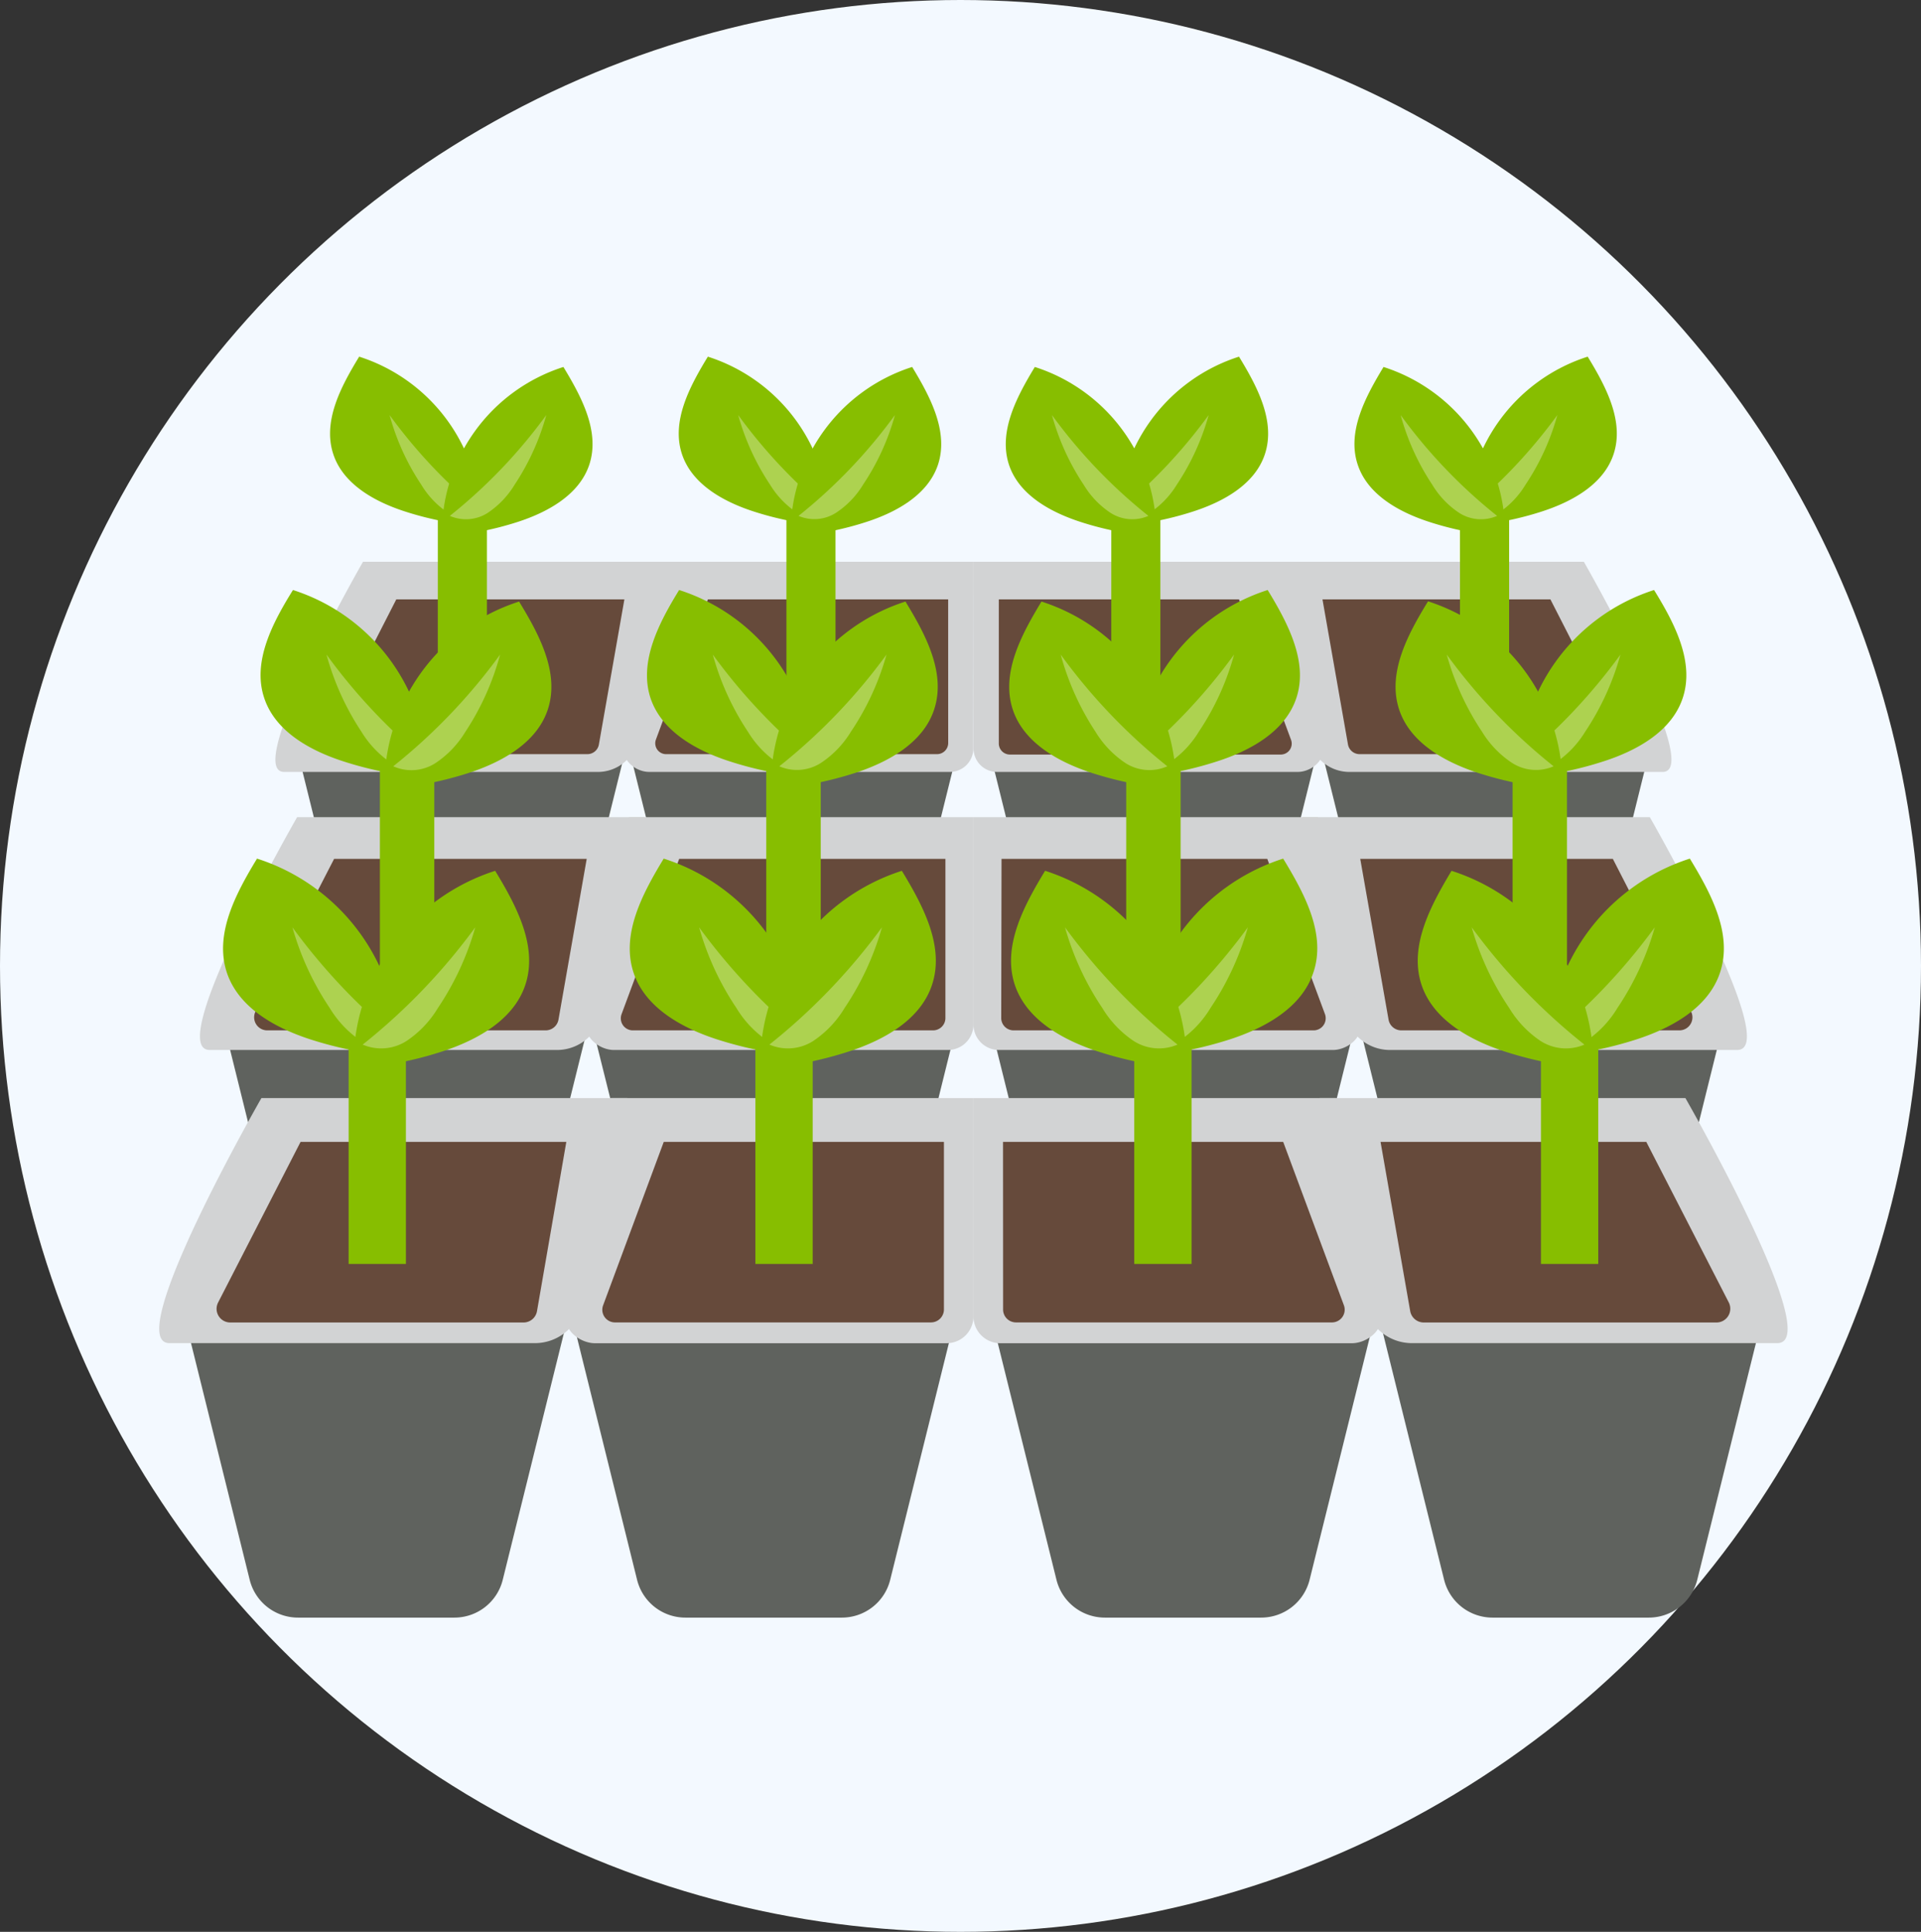 <svg xmlns="http://www.w3.org/2000/svg" xmlns:xlink="http://www.w3.org/1999/xlink" width="181" height="182" viewBox="0 0 181 182">
  <rect x="0" y="0" width="181" height="182" fill="#333333" stroke="none"/>
  <defs>
    <clipPath id="clip-path">
      <ellipse id="Elipse_156" data-name="Elipse 156" cx="90.5" cy="91" rx="90.5" ry="91" transform="translate(0.271 0.12)" fill="#fff" stroke="#707070" stroke-width="1"/>
    </clipPath>
  </defs>
  <g id="Grupo_894172" data-name="Grupo 894172" transform="translate(-404 -3670)">
    <g id="Enmascarar_grupo_16" data-name="Enmascarar grupo 16" transform="translate(403.729 3669.88)" clip-path="url(#clip-path)">
      <rect id="_95da3c9cb84d7a8c336853e8faf60a4e" data-name="95da3c9cb84d7a8c336853e8faf60a4e" width="195" height="216.886" transform="translate(-13.729 -17.152)" fill="#f3f9ff"/>
    </g>
    <g id="Grupo_874759" data-name="Grupo 874759" transform="translate(186.007 12256.6)">
      <path id="Trazado_285790" data-name="Trazado 285790" d="M52.813,88.85H37.45l5.155,20.784a4.043,4.043,0,0,0,3.911,3.056H59.125a4.043,4.043,0,0,0,3.911-3.056L68.191,88.85Z" transform="translate(208.641 -8604.4)" fill="#5f625e"/>
      <path id="Trazado_285791" data-name="Trazado 285791" d="M72.342,64.24H42.787s-11.364,19.8-7.424,19.8H64.881a3.881,3.881,0,0,0,3.874-3.344Z" transform="translate(209.409 -8597.915)" fill="#d2d3d4"/>
      <path id="Trazado_285792" data-name="Trazado 285792" d="M69.075,69.05H47.584L40.956,82.019a1.1,1.1,0,0,0,.987,1.613H65.584a1.1,1.1,0,0,0,1.09-.921Z" transform="translate(207.749 -8599.183)" fill="#664a3b"/>
      <path id="Trazado_285793" data-name="Trazado 285793" d="M95.31,88.85H79.94L85.1,109.634A4.029,4.029,0,0,0,89,112.69h12.616a4.043,4.043,0,0,0,3.911-3.056l5.155-20.784Z" transform="translate(197.444 -8604.4)" fill="#5f625e"/>
      <path id="Trazado_285794" data-name="Trazado 285794" d="M112.073,64.24H82.783L79.211,81.916c-.228,1.1,1.112,2.121,2.29,2.121h28.347a2.209,2.209,0,0,0,2.209-2.114Z" transform="translate(197.643 -8597.915)" fill="#d2d3d4"/>
      <path id="Trazado_285795" data-name="Trazado 285795" d="M110.724,69.05H88.084l-4.9,13.22a1.024,1.024,0,0,0,1.009,1.362h25.46a1.053,1.053,0,0,0,1.075-1.024Z" transform="translate(196.606 -8599.183)" fill="#664a3b"/>
      <rect id="Rectángulo_44750" data-name="Rectángulo 44750" width="4.625" height="17.867" transform="translate(259.244 -8538.138)" fill="#87be00"/>
      <path id="Trazado_285796" data-name="Trazado 285796" d="M41.831,47.191c.935,2.835,3.9,4.47,6.739,5.391a29.533,29.533,0,0,0,7.151,1.377A16.475,16.475,0,0,0,44.268,38C42.567,40.791,40.8,44.076,41.831,47.191Z" transform="translate(207.567 -8591)" fill="#87be00"/>
      <path id="Trazado_285797" data-name="Trazado 285797" d="M49.14,45.47a49.131,49.131,0,0,0,9.081,9.5,3.778,3.778,0,0,1-3.542-.273,8.3,8.3,0,0,1-2.548-2.659,22.4,22.4,0,0,1-2.99-6.569Z" transform="translate(205.56 -8592.969)" fill="#add250"/>
      <path id="Trazado_285798" data-name="Trazado 285798" d="M69.722,48.526c-.943,2.835-3.9,4.47-6.739,5.391a29.548,29.548,0,0,1-7.144,1.37A16.46,16.46,0,0,1,67.284,39.32C68.985,42.126,70.753,45.411,69.722,48.526Z" transform="translate(203.795 -8591.348)" fill="#87be00"/>
      <path id="Trazado_285799" data-name="Trazado 285799" d="M65.938,45.47a49.168,49.168,0,0,1-9.088,9.5A3.793,3.793,0,0,0,60.4,54.7a8.455,8.455,0,0,0,2.548-2.659A22.787,22.787,0,0,0,65.938,45.47Z" transform="translate(203.528 -8592.969)" fill="#add250"/>
      <rect id="Rectángulo_44751" data-name="Rectángulo 44751" width="4.625" height="17.867" transform="translate(292.091 -8538.138)" fill="#87be00"/>
      <path id="Trazado_285800" data-name="Trazado 285800" d="M86.441,47.191c.943,2.835,3.9,4.47,6.739,5.391a29.548,29.548,0,0,0,7.144,1.377A16.46,16.46,0,0,0,88.878,38C87.177,40.791,85.409,44.076,86.441,47.191Z" transform="translate(195.811 -8591)" fill="#87be00"/>
      <path id="Trazado_285801" data-name="Trazado 285801" d="M93.74,45.47a49.167,49.167,0,0,0,9.088,9.5,3.793,3.793,0,0,1-3.55-.3A8.455,8.455,0,0,1,96.73,52.01,22.786,22.786,0,0,1,93.74,45.47Z" transform="translate(193.807 -8592.969)" fill="#add250"/>
      <path id="Trazado_285802" data-name="Trazado 285802" d="M114.332,48.526c-.943,2.835-3.9,4.47-6.739,5.391a29.548,29.548,0,0,1-7.144,1.377A16.46,16.46,0,0,1,111.9,39.32C113.6,42.126,115.355,45.411,114.332,48.526Z" transform="translate(192.04 -8591.348)" fill="#87be00"/>
      <path id="Trazado_285803" data-name="Trazado 285803" d="M110.541,45.47a49.13,49.13,0,0,1-9.081,9.5,3.778,3.778,0,0,0,3.543-.3,8.3,8.3,0,0,0,2.548-2.659A22.4,22.4,0,0,0,110.541,45.47Z" transform="translate(191.773 -8592.969)" fill="#add250"/>
      <path id="Trazado_285804" data-name="Trazado 285804" d="M183.86,88.85h15.363l-5.155,20.784a4.043,4.043,0,0,1-3.911,3.056h-12.6a4.029,4.029,0,0,1-3.911-3.056L168.49,88.85Z" transform="translate(174.109 -8604.4)" fill="#5f625e"/>
      <path id="Trazado_285805" data-name="Trazado 285805" d="M161.8,64.24h29.555s11.371,19.8,7.416,19.8H169.261a3.9,3.9,0,0,1-3.852-3.344Z" transform="translate(175.872 -8597.915)" fill="#d2d3d4"/>
      <path id="Trazado_285806" data-name="Trazado 285806" d="M168.49,69.05h21.476l6.628,12.969a1.1,1.1,0,0,1-.987,1.613H171.981a1.112,1.112,0,0,1-1.09-.921Z" transform="translate(174.109 -8599.183)" fill="#664a3b"/>
      <path id="Trazado_285807" data-name="Trazado 285807" d="M141.37,88.85h15.363l-5.155,20.784a4.043,4.043,0,0,1-3.911,3.056h-12.6a4.029,4.029,0,0,1-3.911-3.056L126,88.85Z" transform="translate(185.306 -8604.4)" fill="#5f625e"/>
      <path id="Trazado_285808" data-name="Trazado 285808" d="M123.84,64.24h29.29L156.7,81.916c.228,1.1-1.119,2.121-2.29,2.121H126.057a2.209,2.209,0,0,1-2.209-2.114Z" transform="translate(185.875 -8597.915)" fill="#d2d3d4"/>
      <path id="Trazado_285809" data-name="Trazado 285809" d="M127.08,69.05h22.632l4.912,13.257a1.031,1.031,0,0,1-1.009,1.362H128.148a1.046,1.046,0,0,1-1.068-1.024Z" transform="translate(185.022 -8599.183)" fill="#664a3b"/>
      <rect id="Rectángulo_44752" data-name="Rectángulo 44752" width="4.632" height="17.867" transform="translate(355.554 -8538.138)" fill="#87be00"/>
      <path id="Trazado_285810" data-name="Trazado 285810" d="M200.762,47.191c-.935,2.835-3.9,4.47-6.739,5.391a29.548,29.548,0,0,1-7.144,1.377A16.46,16.46,0,0,1,198.324,38C200.025,40.791,201.793,44.076,200.762,47.191Z" transform="translate(169.264 -8591)" fill="#87be00"/>
      <path id="Trazado_285811" data-name="Trazado 285811" d="M195.288,45.47a49.168,49.168,0,0,1-9.088,9.5,3.793,3.793,0,0,0,3.535-.273,8.374,8.374,0,0,0,2.548-2.659A22.588,22.588,0,0,0,195.288,45.47Z" transform="translate(169.442 -8592.969)" fill="#add250"/>
      <path id="Trazado_285812" data-name="Trazado 285812" d="M172.889,48.526c.935,2.835,3.9,4.47,6.739,5.391a29.46,29.46,0,0,0,7.144,1.377A16.475,16.475,0,0,0,175.32,39.32C173.626,42.126,171.851,45.411,172.889,48.526Z" transform="translate(173.031 -8591.348)" fill="#87be00"/>
      <path id="Trazado_285813" data-name="Trazado 285813" d="M178.49,45.47a48.956,48.956,0,0,0,9.088,9.5,3.793,3.793,0,0,1-3.557-.273,8.3,8.3,0,0,1-2.548-2.659A22.589,22.589,0,0,1,178.49,45.47Z" transform="translate(171.474 -8592.969)" fill="#add250"/>
      <rect id="Rectángulo_44753" data-name="Rectángulo 44753" width="4.625" height="17.867" transform="translate(322.7 -8538.138)" fill="#87be00"/>
      <path id="Trazado_285814" data-name="Trazado 285814" d="M156.152,47.191c-.935,2.835-3.9,4.47-6.739,5.391a29.459,29.459,0,0,1-7.144,1.377A16.46,16.46,0,0,1,153.714,38C155.415,40.791,157.183,44.076,156.152,47.191Z" transform="translate(181.02 -8591)" fill="#87be00"/>
      <path id="Trazado_285815" data-name="Trazado 285815" d="M150.678,45.47a48.954,48.954,0,0,1-9.088,9.5,3.793,3.793,0,0,0,3.55-.3,8.455,8.455,0,0,0,2.548-2.659A22.788,22.788,0,0,0,150.678,45.47Z" transform="translate(181.198 -8592.969)" fill="#add250"/>
      <path id="Trazado_285816" data-name="Trazado 285816" d="M128.273,48.526c.935,2.835,3.9,4.47,6.739,5.391a29.548,29.548,0,0,0,7.144,1.377A16.46,16.46,0,0,0,130.71,39.32C129.009,42.126,127.256,45.411,128.273,48.526Z" transform="translate(184.786 -8591.348)" fill="#87be00"/>
      <path id="Trazado_285817" data-name="Trazado 285817" d="M133.88,45.47a48.954,48.954,0,0,0,9.088,9.5,3.793,3.793,0,0,1-3.55-.273,8.3,8.3,0,0,1-2.548-2.659,22.588,22.588,0,0,1-2.99-6.569Z" transform="translate(183.23 -8592.969)" fill="#add250"/>
      <path id="Trazado_285818" data-name="Trazado 285818" d="M45.147,124.18H28.12L33.828,147.2a4.463,4.463,0,0,0,4.331,3.388H52.151a4.471,4.471,0,0,0,4.338-3.388L62.2,124.18Z" transform="translate(211.099 -8613.709)" fill="#5f625e"/>
      <path id="Trazado_285819" data-name="Trazado 285819" d="M66.779,96.91H34.035s-12.6,21.932-8.234,21.932H58.515a4.3,4.3,0,0,0,4.264-3.682Z" transform="translate(211.953 -8606.523)" fill="#d2d3d4"/>
      <path id="Trazado_285820" data-name="Trazado 285820" d="M63.149,102.24h-23.8l-7.4,14.369a1.23,1.23,0,0,0,1.09,1.79H59.275a1.23,1.23,0,0,0,1.215-1.016Z" transform="translate(210.125 -8607.928)" fill="#664a3b"/>
      <path id="Trazado_285821" data-name="Trazado 285821" d="M92.227,124.18H75.2L80.945,147.2a4.463,4.463,0,0,0,4.331,3.388H99.268A4.463,4.463,0,0,0,103.6,147.2l5.708-23.022Z" transform="translate(198.693 -8613.709)" fill="#5f625e"/>
      <path id="Trazado_285822" data-name="Trazado 285822" d="M110.8,96.91H78.344l-3.955,19.583c-.258,1.215,1.23,2.349,2.534,2.349h31.411A2.408,2.408,0,0,0,110.8,116.5Z" transform="translate(198.914 -8606.523)" fill="#d2d3d4"/>
      <path id="Trazado_285823" data-name="Trazado 285823" d="M109.307,102.24H84.222l-5.435,14.649a1.134,1.134,0,0,0,1.119,1.51h28.207a1.164,1.164,0,0,0,1.193-1.134Z" transform="translate(197.765 -8607.928)" fill="#664a3b"/>
      <rect id="Rectángulo_44754" data-name="Rectángulo 44754" width="5.126" height="19.797" transform="translate(253.787 -8514.557)" fill="#87be00"/>
      <path id="Trazado_285824" data-name="Trazado 285824" d="M32.978,78.021c1.038,3.145,4.316,4.957,7.461,5.973a32.965,32.965,0,0,0,7.932,1.532A18.243,18.243,0,0,0,35.688,67.85C33.788,70.906,31.829,74.589,32.978,78.021Z" transform="translate(209.909 -8598.865)" fill="#87be00"/>
      <path id="Trazado_285825" data-name="Trazado 285825" d="M41.07,76.11A54.109,54.109,0,0,0,51.138,86.634,4.183,4.183,0,0,1,47.2,86.34a9.427,9.427,0,0,1-2.828-2.946A25.04,25.04,0,0,1,41.07,76.11Z" transform="translate(207.687 -8601.042)" fill="#add250"/>
      <path id="Trazado_285826" data-name="Trazado 285826" d="M63.874,79.508c-1.038,3.137-4.316,4.949-7.468,5.973a33.312,33.312,0,0,1-7.917,1.525A18.243,18.243,0,0,1,61.171,69.33C63.057,72.416,65.016,76.054,63.874,79.508Z" transform="translate(205.732 -8599.257)" fill="#87be00"/>
      <path id="Trazado_285827" data-name="Trazado 285827" d="M59.678,76.11A54.331,54.331,0,0,1,49.61,86.634a4.183,4.183,0,0,0,3.97-.295A9.324,9.324,0,0,0,56.4,83.394a24.863,24.863,0,0,0,3.277-7.284Z" transform="translate(205.436 -8601.042)" fill="#add250"/>
      <rect id="Rectángulo_44755" data-name="Rectángulo 44755" width="5.133" height="19.797" transform="translate(290.191 -8514.557)" fill="#87be00"/>
      <path id="Trazado_285828" data-name="Trazado 285828" d="M82.4,78.021c1.046,3.145,4.316,4.957,7.468,5.973a32.965,32.965,0,0,0,7.917,1.532A18.25,18.25,0,0,0,85.1,67.85C83.219,70.906,81.283,74.589,82.4,78.021Z" transform="translate(196.882 -8598.865)" fill="#87be00"/>
      <path id="Trazado_285829" data-name="Trazado 285829" d="M90.49,76.11a54.147,54.147,0,0,0,10.075,10.524,4.183,4.183,0,0,1-3.933-.295,9.427,9.427,0,0,1-2.821-2.946A25.04,25.04,0,0,1,90.49,76.11Z" transform="translate(194.664 -8601.042)" fill="#add250"/>
      <path id="Trazado_285830" data-name="Trazado 285830" d="M113.3,79.508c-1.031,3.137-4.316,4.949-7.461,5.973a33.311,33.311,0,0,1-7.917,1.525A18.243,18.243,0,0,1,110.6,69.33C112.487,72.416,114.446,76.054,113.3,79.508Z" transform="translate(192.707 -8599.257)" fill="#87be00"/>
      <path id="Trazado_285831" data-name="Trazado 285831" d="M109.1,76.11A54.331,54.331,0,0,1,99,86.634a4.183,4.183,0,0,0,3.933-.324,9.324,9.324,0,0,0,2.821-2.946A25.04,25.04,0,0,0,109.1,76.11Z" transform="translate(192.421 -8601.042)" fill="#add250"/>
      <path id="Trazado_285832" data-name="Trazado 285832" d="M190.361,124.18h17.027L201.68,147.2a4.478,4.478,0,0,1-4.338,3.388H183.408a4.463,4.463,0,0,1-4.331-3.388L173.37,124.18Z" transform="translate(172.823 -8613.709)" fill="#5f625e"/>
      <path id="Trazado_285833" data-name="Trazado 285833" d="M165.91,96.91h32.744s12.594,21.932,8.227,21.932H174.166a4.308,4.308,0,0,1-4.264-3.682Z" transform="translate(174.789 -8606.523)" fill="#d2d3d4"/>
      <path id="Trazado_285834" data-name="Trazado 285834" d="M173.32,102.24h23.8l7.365,14.369a1.23,1.23,0,0,1-1.09,1.79h-26.2a1.223,1.223,0,0,1-1.208-1.016Z" transform="translate(172.837 -8607.928)" fill="#664a3b"/>
      <path id="Trazado_285835" data-name="Trazado 285835" d="M143.257,124.18h17.027L154.569,147.2a4.463,4.463,0,0,1-4.331,3.388H136.246a4.463,4.463,0,0,1-4.331-3.388L126.2,124.18Z" transform="translate(185.254 -8613.709)" fill="#5f625e"/>
      <path id="Trazado_285836" data-name="Trazado 285836" d="M123.84,96.91h32.449l3.962,19.583c.25,1.215-1.237,2.349-2.541,2.349H126.3a2.4,2.4,0,0,1-2.46-2.342Z" transform="translate(185.875 -8606.523)" fill="#d2d3d4"/>
      <path id="Trazado_285837" data-name="Trazado 285837" d="M127.419,102.24h25.04l5.443,14.649a1.142,1.142,0,0,1-1.119,1.51H128.576a1.164,1.164,0,0,1-1.186-1.134Z" transform="translate(184.94 -8607.928)" fill="#664a3b"/>
      <rect id="Rectángulo_44756" data-name="Rectángulo 44756" width="5.126" height="19.797" transform="translate(360.511 -8514.557)" fill="#87be00"/>
      <path id="Trazado_285838" data-name="Trazado 285838" d="M209.074,78.021c-1.038,3.145-4.316,4.957-7.468,5.973a32.966,32.966,0,0,1-7.917,1.532A18.25,18.25,0,0,1,206.371,67.85C208.257,70.906,210.216,74.589,209.074,78.021Z" transform="translate(167.47 -8598.865)" fill="#87be00"/>
      <path id="Trazado_285839" data-name="Trazado 285839" d="M203.008,76.11A54.332,54.332,0,0,1,192.94,86.634a4.169,4.169,0,0,0,3.925-.324,9.346,9.346,0,0,0,2.828-2.946A25.04,25.04,0,0,0,203.008,76.11Z" transform="translate(167.666 -8601.042)" fill="#add250"/>
      <path id="Trazado_285840" data-name="Trazado 285840" d="M178.179,79.5c1.038,3.137,4.316,4.949,7.461,5.973A33.3,33.3,0,0,0,193.564,87,18.257,18.257,0,0,0,180.9,69.3C178.989,72.408,177.037,76.046,178.179,79.5Z" transform="translate(171.646 -8599.248)" fill="#87be00"/>
      <path id="Trazado_285841" data-name="Trazado 285841" d="M184.39,76.11a54.332,54.332,0,0,0,10.068,10.524,4.168,4.168,0,0,1-3.925-.324,9.346,9.346,0,0,1-2.828-2.946A25.04,25.04,0,0,1,184.39,76.11Z" transform="translate(169.919 -8601.042)" fill="#add250"/>
      <rect id="Rectángulo_44757" data-name="Rectángulo 44757" width="5.126" height="19.797" transform="translate(324.106 -8514.557)" fill="#87be00"/>
      <path id="Trazado_285842" data-name="Trazado 285842" d="M159.644,78.021c-1.038,3.145-4.316,4.957-7.468,5.973a32.965,32.965,0,0,1-7.917,1.532A18.25,18.25,0,0,1,156.941,67.85C158.8,70.906,160.786,74.589,159.644,78.021Z" transform="translate(180.495 -8598.865)" fill="#87be00"/>
      <path id="Trazado_285843" data-name="Trazado 285843" d="M153.578,76.11A54.331,54.331,0,0,1,143.51,86.634a4.183,4.183,0,0,0,3.933-.324,9.324,9.324,0,0,0,2.821-2.946A24.863,24.863,0,0,0,153.578,76.11Z" transform="translate(180.692 -8601.042)" fill="#add250"/>
      <path id="Trazado_285844" data-name="Trazado 285844" d="M128.749,79.508c1.038,3.137,4.316,4.949,7.468,5.973a33.311,33.311,0,0,0,7.917,1.525A18.25,18.25,0,0,0,131.452,69.33C129.582,72.416,127.608,76.054,128.749,79.508Z" transform="translate(184.671 -8599.257)" fill="#87be00"/>
      <path id="Trazado_285845" data-name="Trazado 285845" d="M135,76.11a54.147,54.147,0,0,0,10.046,10.524,4.183,4.183,0,0,1-3.933-.295,9.427,9.427,0,0,1-2.828-2.946A25.253,25.253,0,0,1,135,76.11Z" transform="translate(182.935 -8601.042)" fill="#add250"/>
      <path id="Trazado_285846" data-name="Trazado 285846" d="M41.006,161.54H23.08l6.01,24.238a4.691,4.691,0,0,0,4.559,3.572h14.73a4.691,4.691,0,0,0,4.559-3.572l6.01-24.238Z" transform="translate(212.427 -8623.555)" fill="#5f625e"/>
      <path id="Trazado_285847" data-name="Trazado 285847" d="M63.772,132.84H29.3s-13.257,23.089-8.661,23.089H55.081a4.537,4.537,0,0,0,4.485-3.9Z" transform="translate(213.325 -8615.992)" fill="#d2d3d4"/>
      <path id="Trazado_285848" data-name="Trazado 285848" d="M59.959,138.45H34.919l-7.77,15.135a1.289,1.289,0,0,0,1.149,1.878h27.6a1.289,1.289,0,0,0,1.3-1.075Z" transform="translate(211.393 -8617.471)" fill="#664a3b"/>
      <path id="Trazado_285849" data-name="Trazado 285849" d="M90.581,161.54H72.64l6.01,24.238a4.691,4.691,0,0,0,4.566,3.572h14.73a4.691,4.691,0,0,0,4.559-3.572l6.01-24.238Z" transform="translate(199.367 -8623.555)" fill="#5f625e"/>
      <path id="Trazado_285850" data-name="Trazado 285850" d="M110.113,132.84H75.948l-4.168,20.622c-.265,1.281,1.3,2.475,2.673,2.475h33.068a2.533,2.533,0,0,0,2.592-2.467Z" transform="translate(199.602 -8615.992)" fill="#d2d3d4"/>
      <path id="Trazado_285851" data-name="Trazado 285851" d="M108.542,138.45h-26.4l-5.722,15.422a1.193,1.193,0,0,0,1.178,1.583H107.29a1.223,1.223,0,0,0,1.252-1.186Z" transform="translate(198.39 -8617.471)" fill="#664a3b"/>
      <rect id="Rectángulo_44758" data-name="Rectángulo 44758" width="5.398" height="20.835" transform="translate(250.841 -8488.359)" fill="#87be00"/>
      <path id="Trazado_285852" data-name="Trazado 285852" d="M28.193,112.948c1.1,3.307,4.544,5.214,7.858,6.29a35,35,0,0,0,8.337,1.606A19.207,19.207,0,0,0,31.036,102.21C29.054,105.48,26.992,109.31,28.193,112.948Z" transform="translate(211.174 -8607.921)" fill="#87be00"/>
      <path id="Trazado_285853" data-name="Trazado 285853" d="M36.71,111a57.225,57.225,0,0,0,10.6,11.047,4.419,4.419,0,0,1-4.139-.346,9.891,9.891,0,0,1-2.946-3.1A26.514,26.514,0,0,1,36.71,111Z" transform="translate(208.836 -8610.236)" fill="#add250"/>
      <path id="Trazado_285854" data-name="Trazado 285854" d="M60.714,114.508c-1.09,3.307-4.544,5.214-7.858,6.29a34.5,34.5,0,0,1-8.337,1.606A19.215,19.215,0,0,1,57.871,103.77C59.86,107.047,61.915,110.877,60.714,114.508Z" transform="translate(206.779 -8608.331)" fill="#87be00"/>
      <path id="Trazado_285855" data-name="Trazado 285855" d="M56.305,111A57.446,57.446,0,0,1,45.7,122.047a4.419,4.419,0,0,0,4.139-.346,9.81,9.81,0,0,0,2.946-3.1,26.514,26.514,0,0,0,3.52-7.6Z" transform="translate(206.467 -8610.236)" fill="#add250"/>
      <rect id="Rectángulo_44759" data-name="Rectángulo 44759" width="5.398" height="20.835" transform="translate(289.168 -8488.359)" fill="#87be00"/>
      <path id="Trazado_285856" data-name="Trazado 285856" d="M80.223,112.948c1.09,3.307,4.544,5.214,7.858,6.29a35.006,35.006,0,0,0,8.337,1.606A19.207,19.207,0,0,0,83.066,102.21C81.084,105.48,79.022,109.31,80.223,112.948Z" transform="translate(197.463 -8607.921)" fill="#87be00"/>
      <path id="Trazado_285857" data-name="Trazado 285857" d="M88.74,111a57.225,57.225,0,0,0,10.6,11.047A4.419,4.419,0,0,1,95.2,121.7a9.891,9.891,0,0,1-2.946-3.1A26.513,26.513,0,0,1,88.74,111Z" transform="translate(195.125 -8610.236)" fill="#add250"/>
      <path id="Trazado_285858" data-name="Trazado 285858" d="M112.744,114.508c-1.09,3.307-4.544,5.214-7.858,6.29a34.5,34.5,0,0,1-8.337,1.606A19.215,19.215,0,0,1,109.9,103.77C111.89,107.047,113.945,110.877,112.744,114.508Z" transform="translate(193.068 -8608.331)" fill="#87be00"/>
      <path id="Trazado_285859" data-name="Trazado 285859" d="M108.335,111A57.261,57.261,0,0,1,97.73,122.047a4.419,4.419,0,0,0,4.139-.346,9.81,9.81,0,0,0,2.946-3.1A26.514,26.514,0,0,0,108.335,111Z" transform="translate(192.756 -8610.236)" fill="#add250"/>
      <path id="Trazado_285860" data-name="Trazado 285860" d="M193.838,161.54h17.926l-6.01,24.238a4.706,4.706,0,0,1-4.566,3.572h-14.73a4.7,4.7,0,0,1-4.559-3.572l-6.01-24.238Z" transform="translate(172.159 -8623.555)" fill="#5f625e"/>
      <path id="Trazado_285861" data-name="Trazado 285861" d="M168.12,132.84h34.467s13.257,23.089,8.661,23.089H176.818a4.537,4.537,0,0,1-4.493-3.9Z" transform="translate(174.207 -8615.992)" fill="#d2d3d4"/>
      <path id="Trazado_285862" data-name="Trazado 285862" d="M175.92,138.45h25.04l7.777,15.135a1.3,1.3,0,0,1-1.149,1.878h-27.6a1.3,1.3,0,0,1-1.274-1.068Z" transform="translate(172.151 -8617.471)" fill="#664a3b"/>
      <path id="Trazado_285863" data-name="Trazado 285863" d="M144.268,161.54h17.9l-6.01,24.238a4.706,4.706,0,0,1-4.566,3.572h-14.73a4.7,4.7,0,0,1-4.559-3.572l-6.01-24.238Z" transform="translate(185.23 -8623.555)" fill="#5f625e"/>
      <path id="Trazado_285864" data-name="Trazado 285864" d="M123.84,132.84H158l4.168,20.622c.273,1.281-1.3,2.475-2.666,2.475H126.432a2.526,2.526,0,0,1-2.592-2.467Z" transform="translate(185.875 -8615.992)" fill="#d2d3d4"/>
      <path id="Trazado_285865" data-name="Trazado 285865" d="M127.62,138.45h26.4l5.73,15.422a1.2,1.2,0,0,1-1.178,1.583h-29.7a1.215,1.215,0,0,1-1.245-1.186Z" transform="translate(184.879 -8617.471)" fill="#664a3b"/>
      <rect id="Rectángulo_44760" data-name="Rectángulo 44760" width="5.398" height="20.835" transform="translate(363.184 -8488.359)" fill="#87be00"/>
      <path id="Trazado_285866" data-name="Trazado 285866" d="M213.557,112.948c-1.09,3.307-4.544,5.214-7.858,6.29a34.872,34.872,0,0,1-8.33,1.606,19.207,19.207,0,0,1,13.345-18.633C212.7,105.48,214.772,109.31,213.557,112.948Z" transform="translate(166.5 -8607.921)" fill="#87be00"/>
      <path id="Trazado_285867" data-name="Trazado 285867" d="M207.205,111A57.261,57.261,0,0,1,196.6,122.047a4.419,4.419,0,0,0,4.139-.346,9.81,9.81,0,0,0,2.946-3.1,26.514,26.514,0,0,0,3.52-7.6Z" transform="translate(166.702 -8610.236)" fill="#add250"/>
      <path id="Trazado_285868" data-name="Trazado 285868" d="M181.033,114.508c1.1,3.307,4.544,5.214,7.858,6.29a34.614,34.614,0,0,0,8.337,1.606,19.215,19.215,0,0,0-13.367-18.633C181.894,107.047,179.832,110.877,181.033,114.508Z" transform="translate(170.898 -8608.331)" fill="#87be00"/>
      <path id="Trazado_285869" data-name="Trazado 285869" d="M187.58,111a57.225,57.225,0,0,0,10.62,11.047,4.419,4.419,0,0,1-4.139-.346,9.891,9.891,0,0,1-2.946-3.1A26.514,26.514,0,0,1,187.58,111Z" transform="translate(169.079 -8610.236)" fill="#add250"/>
      <rect id="Rectángulo_44761" data-name="Rectángulo 44761" width="5.398" height="20.835" transform="translate(324.865 -8488.359)" fill="#87be00"/>
      <path id="Trazado_285870" data-name="Trazado 285870" d="M161.527,112.948c-1.09,3.307-4.544,5.214-7.858,6.29a34.872,34.872,0,0,1-8.33,1.606,19.208,19.208,0,0,1,13.345-18.633C160.672,105.48,162.764,109.31,161.527,112.948Z" transform="translate(180.211 -8607.921)" fill="#87be00"/>
      <path id="Trazado_285871" data-name="Trazado 285871" d="M155.145,111a57.261,57.261,0,0,1-10.605,11.047,4.419,4.419,0,0,0,4.139-.346,9.81,9.81,0,0,0,2.946-3.1,26.513,26.513,0,0,0,3.52-7.6Z" transform="translate(180.421 -8610.236)" fill="#add250"/>
      <path id="Trazado_285872" data-name="Trazado 285872" d="M129,114.508c1.1,3.307,4.544,5.214,7.858,6.29A34.614,34.614,0,0,0,145.2,122.4a19.215,19.215,0,0,0-13.345-18.633C129.864,107.047,127.8,110.877,129,114.508Z" transform="translate(184.609 -8608.331)" fill="#87be00"/>
      <path id="Trazado_285873" data-name="Trazado 285873" d="M135.55,111a57.226,57.226,0,0,0,10.6,11.047,4.419,4.419,0,0,1-4.139-.346,9.89,9.89,0,0,1-2.946-3.1A26.514,26.514,0,0,1,135.55,111Z" transform="translate(182.79 -8610.236)" fill="#add250"/>
    </g>
  </g>
</svg>
